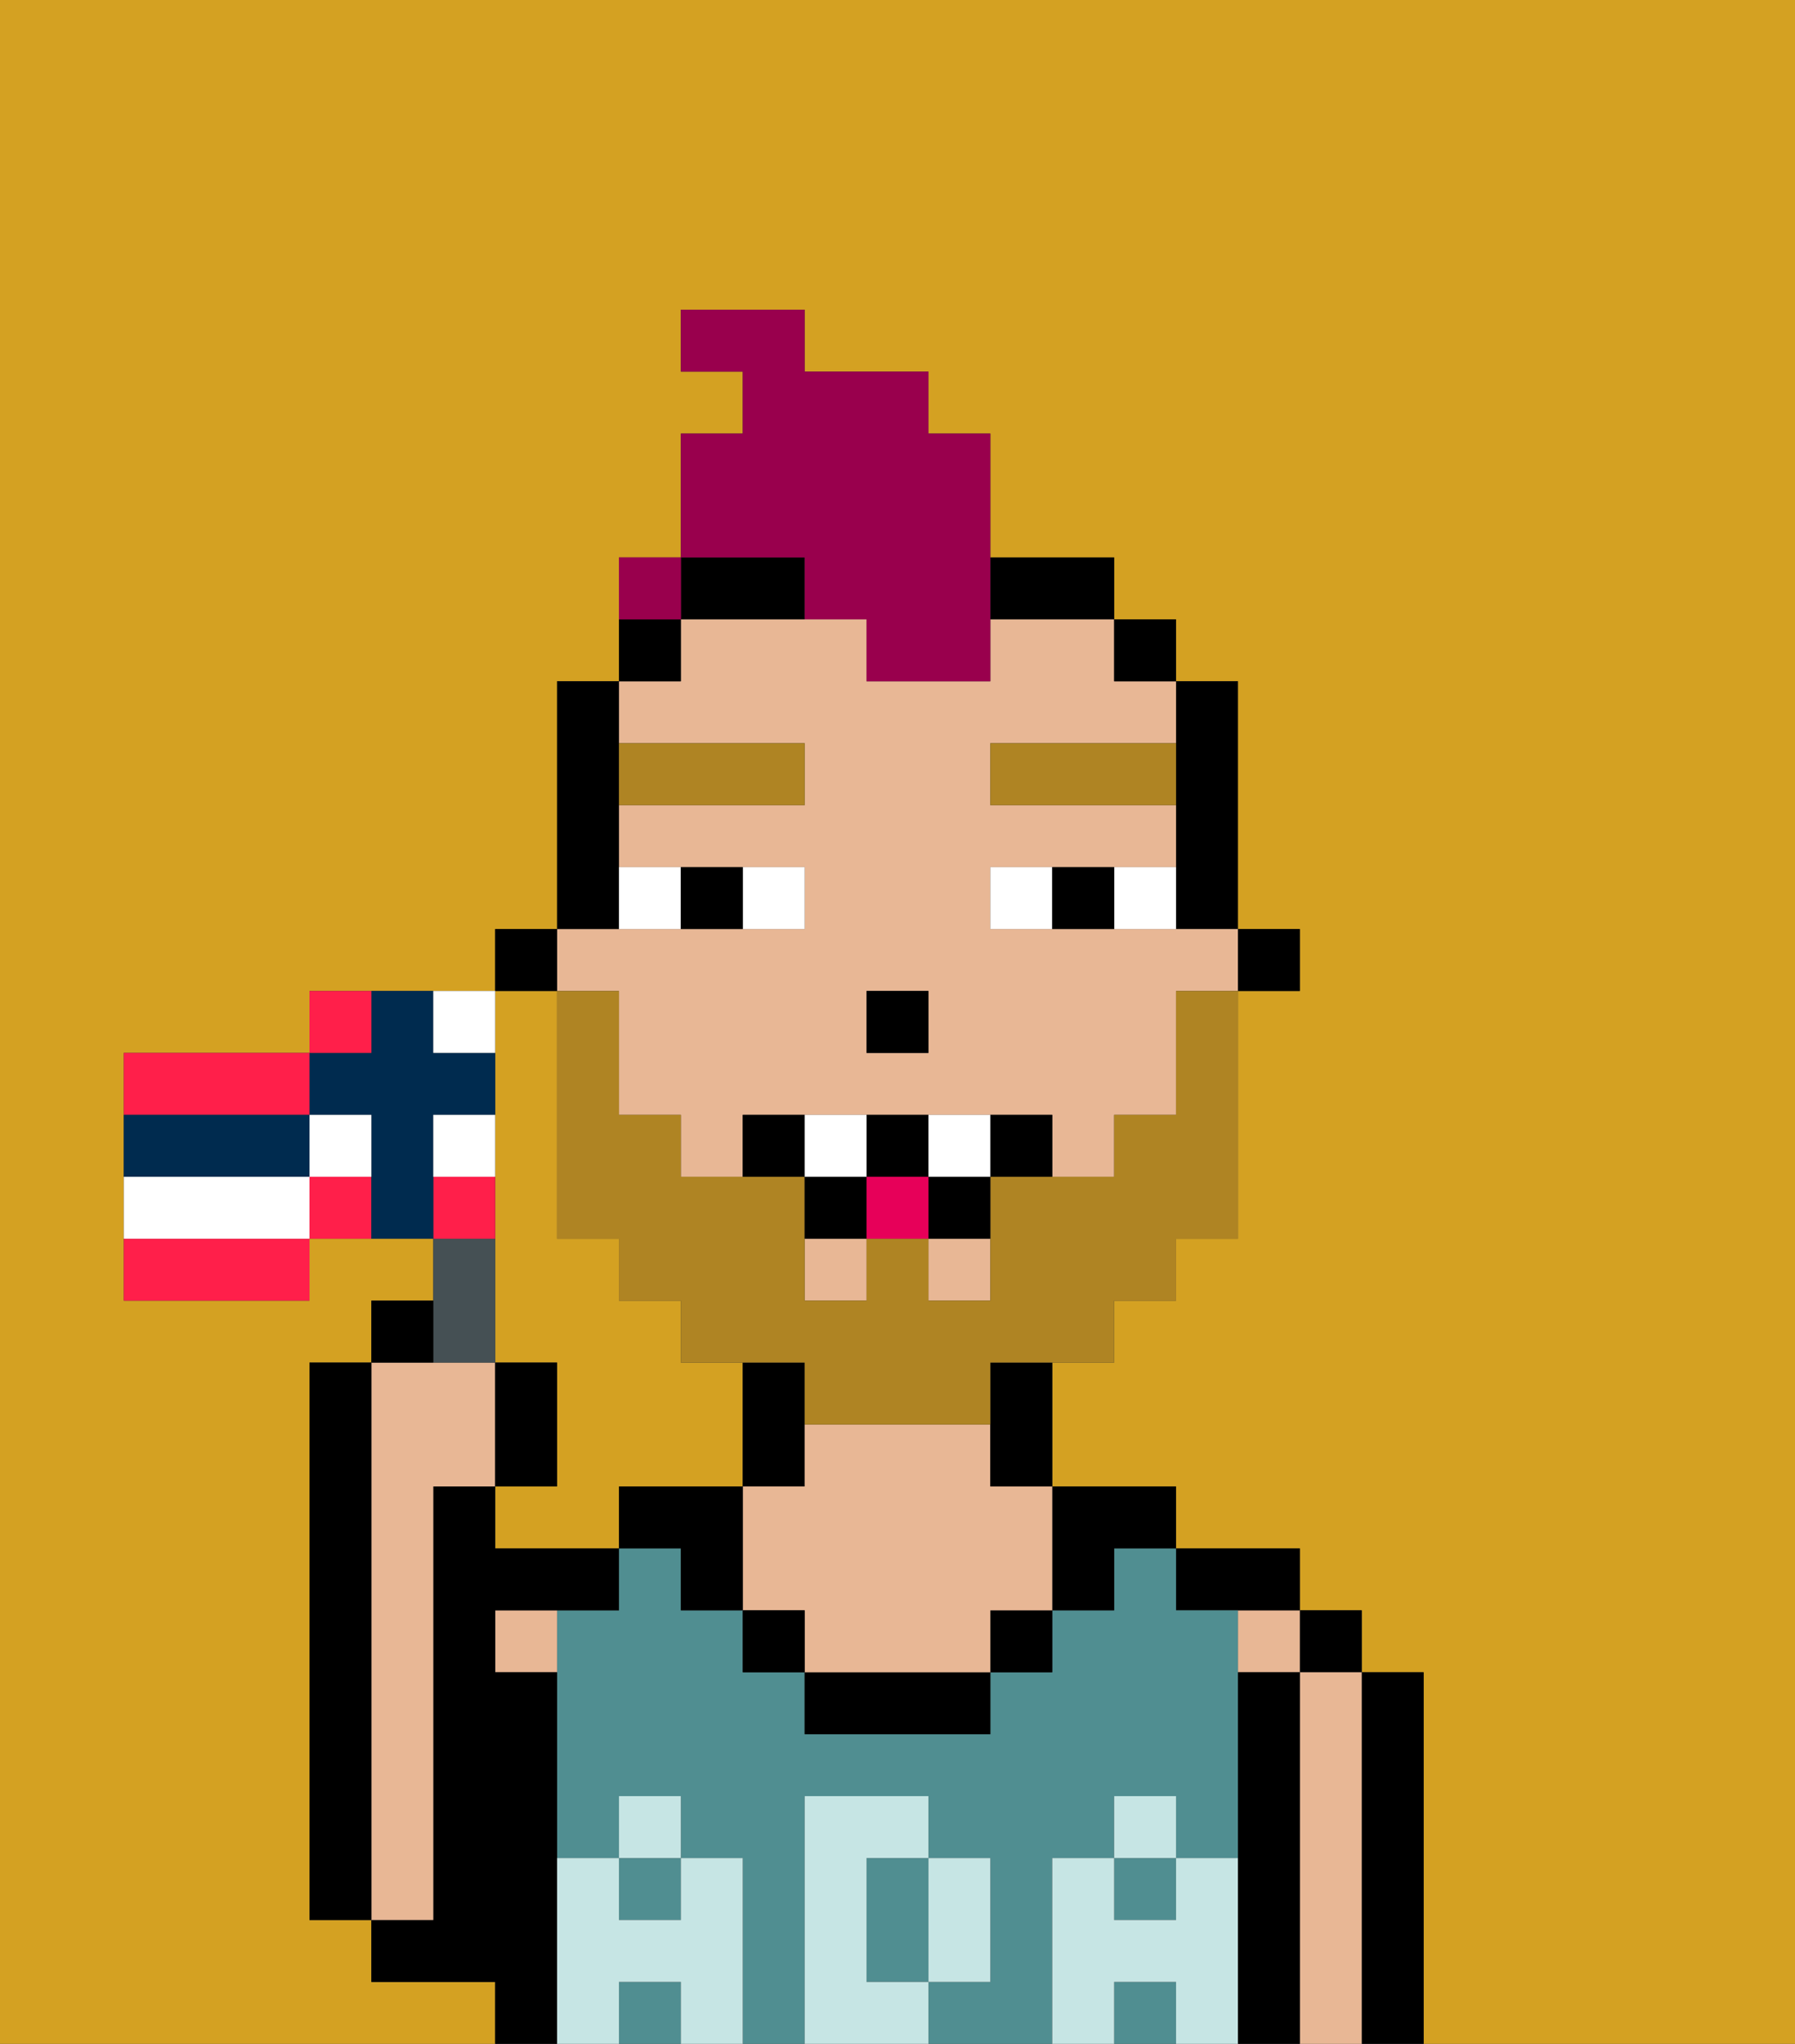 <svg xmlns="http://www.w3.org/2000/svg" viewBox="0 0 29 33"><rect x="0" y="0" width="29" height="33" fill="#333333" stroke="none"/><defs><style>polygon,rect,path{shape-rendering:crispedges;}.aa118-1{fill:#d4a122;}.aa118-2{fill:#000000;}.aa118-3{fill:#e8b795;}.aa118-4{fill:#508e91;}.aa118-5{fill:#c6e5e4;}.aa118-6{fill:#ffffff;}.aa118-7{fill:#af8423;}.aa118-8{fill:#af8423;}.aa118-9{fill:#e70059;}.aa118-10{fill:#99004d;}.aa118-11{fill:#455054;}.aa118-12{fill:#ff1f4a;}.aa118-13{fill:#002b4f;}</style></defs><path class="aa118-1" d="M8,18v4H9v2H8v1h2V24h2V22H11V21H10V20H9V16H8Z"/><path class="aa118-1" d="M0,33H8V32H6V31H5V22H6V21H7V20H5v1H2V17H5V16H8V15H9V11h1V9h1V7h1V6H11V5h2V6h2V7h1V9h2v1h1v1h1v4h1v1H20v4H19v1H18v1H17v2h2v1h2v1h1v1h1v6h6V0H0Z"/><path class="aa118-2" d="M23,31V27H22v6h1Z"/><rect class="aa118-2" x="21" y="26" width="1" height="1"/><path class="aa118-3" d="M22,31V27H21v6h1Z"/><rect class="aa118-3" x="20" y="26" width="1" height="1"/><path class="aa118-2" d="M21,31V27H20v6h1Z"/><path class="aa118-2" d="M20,26h1V25H19v1Z"/><path class="aa118-4" d="M17,31V30h1V29h1v1h1V26H19V25H18v1H17v1H16v1H13V27H12V26H11V25H10v1H9v4h1V29h1v1h1v3h1V29h2v1h1v2H15v1h2Z"/><rect class="aa118-4" x="18" y="32" width="1" height="1"/><rect class="aa118-4" x="18" y="30" width="1" height="1"/><rect class="aa118-4" x="10" y="30" width="1" height="1"/><path class="aa118-4" d="M14,31v1h1V30H14Z"/><rect class="aa118-4" x="10" y="32" width="1" height="1"/><path class="aa118-2" d="M17,26h1V25h1V24H17Z"/><rect class="aa118-2" x="16" y="26" width="1" height="1"/><path class="aa118-2" d="M14,27H13v1h3V27Z"/><path class="aa118-2" d="M13,23V22H12v2h1Z"/><path class="aa118-3" d="M16,23H13v1H12v2h1v1h3V26h1V24H16Z"/><rect class="aa118-2" x="12" y="26" width="1" height="1"/><path class="aa118-2" d="M12,24H10v1h1v1h1Z"/><rect class="aa118-3" x="8" y="26" width="1" height="1"/><path class="aa118-2" d="M9,31V27H8V26h2V25H8V24H7v7H6v1H8v1H9Z"/><path class="aa118-3" d="M7,30V24H8V22H6v9H7Z"/><path class="aa118-2" d="M6,29V22H5v9H6Z"/><path class="aa118-5" d="M20,31V30H19v1H18V30H17v3h1V32h1v1h1Z"/><rect class="aa118-5" x="18" y="29" width="1" height="1"/><path class="aa118-5" d="M15,32h1V30H15Z"/><path class="aa118-5" d="M14,32V30h1V29H13v4h2V32Z"/><path class="aa118-5" d="M12,31V30H11v1H10V30H9v3h1V32h1v1h1Z"/><rect class="aa118-5" x="10" y="29" width="1" height="1"/><rect class="aa118-2" x="20" y="15" width="1" height="1"/><path class="aa118-2" d="M19,13v2h1V11H19Z"/><rect class="aa118-3" x="15" y="20" width="1" height="1"/><rect class="aa118-3" x="13" y="20" width="1" height="1"/><path class="aa118-3" d="M10,16v2h1v1h1V18h5v1h1V18h1V16h1V15H16V14h3V13H16V12h3V11H18V10H16v1H14V10H11v1H10v1h3v1H10v1h3v1H9v1Zm4,0h1v1H14Z"/><rect class="aa118-2" x="18" y="10" width="1" height="1"/><path class="aa118-2" d="M16,23v1h1V22H16Z"/><path class="aa118-2" d="M12,10h1V9H11v1Z"/><path class="aa118-2" d="M17,10h1V9H16v1Z"/><rect class="aa118-2" x="10" y="10" width="1" height="1"/><path class="aa118-2" d="M10,14V11H9v4h1Z"/><rect class="aa118-2" x="8" y="15" width="1" height="1"/><rect class="aa118-2" x="14" y="16" width="1" height="1"/><rect class="aa118-6" x="12" y="14" width="1" height="1"/><rect class="aa118-6" x="10" y="14" width="1" height="1"/><rect class="aa118-6" x="18" y="14" width="1" height="1"/><rect class="aa118-6" x="16" y="14" width="1" height="1"/><rect class="aa118-2" x="11" y="14" width="1" height="1"/><rect class="aa118-2" x="17" y="14" width="1" height="1"/><rect class="aa118-7" x="10" y="12" width="3" height="1"/><rect class="aa118-7" x="16" y="12" width="3" height="1"/><path class="aa118-8" d="M19,17v1H18v1H16v2H15V20H14v1H13V19H11V18H10V16H9v4h1v1h1v1h2v1h3V22h2V21h1V20h1V16H19Z"/><rect class="aa118-2" x="12" y="18" width="1" height="1"/><rect class="aa118-2" x="16" y="18" width="1" height="1"/><rect class="aa118-2" x="15" y="19" width="1" height="1"/><rect class="aa118-2" x="14" y="18" width="1" height="1"/><rect class="aa118-2" x="13" y="19" width="1" height="1"/><rect class="aa118-6" x="13" y="18" width="1" height="1"/><rect class="aa118-6" x="15" y="18" width="1" height="1"/><rect class="aa118-9" x="14" y="19" width="1" height="1"/><path class="aa118-10" d="M13,9v1h1v1h2V7H15V6H13V5H11V6h1V7H11V9Z"/><rect class="aa118-10" x="10" y="9" width="1" height="1"/><path class="aa118-11" d="M8,22V20H7v2Z"/><rect class="aa118-2" x="6" y="21" width="1" height="1"/><path class="aa118-2" d="M9,22H8v2H9Z"/><path class="aa118-12" d="M5,17H2v1H5Z"/><path class="aa118-12" d="M2,21H5V20H2Z"/><rect class="aa118-12" x="5" y="19" width="1" height="1"/><rect class="aa118-12" x="7" y="19" width="1" height="1"/><path class="aa118-13" d="M7,18H8V17H7V16H6v1H5v1H6v2H7Z"/><path class="aa118-13" d="M4,19H5V18H2v1Z"/><rect class="aa118-12" x="5" y="16" width="1" height="1"/><rect class="aa118-6" x="5" y="18" width="1" height="1"/><path class="aa118-6" d="M4,19H2v1H5V19Z"/><rect class="aa118-6" x="7" y="18" width="1" height="1"/><rect class="aa118-6" x="7" y="16" width="1" height="1"/><rect class="aa118-10" x="10" y="9" width="1" height="1"></rect></svg>